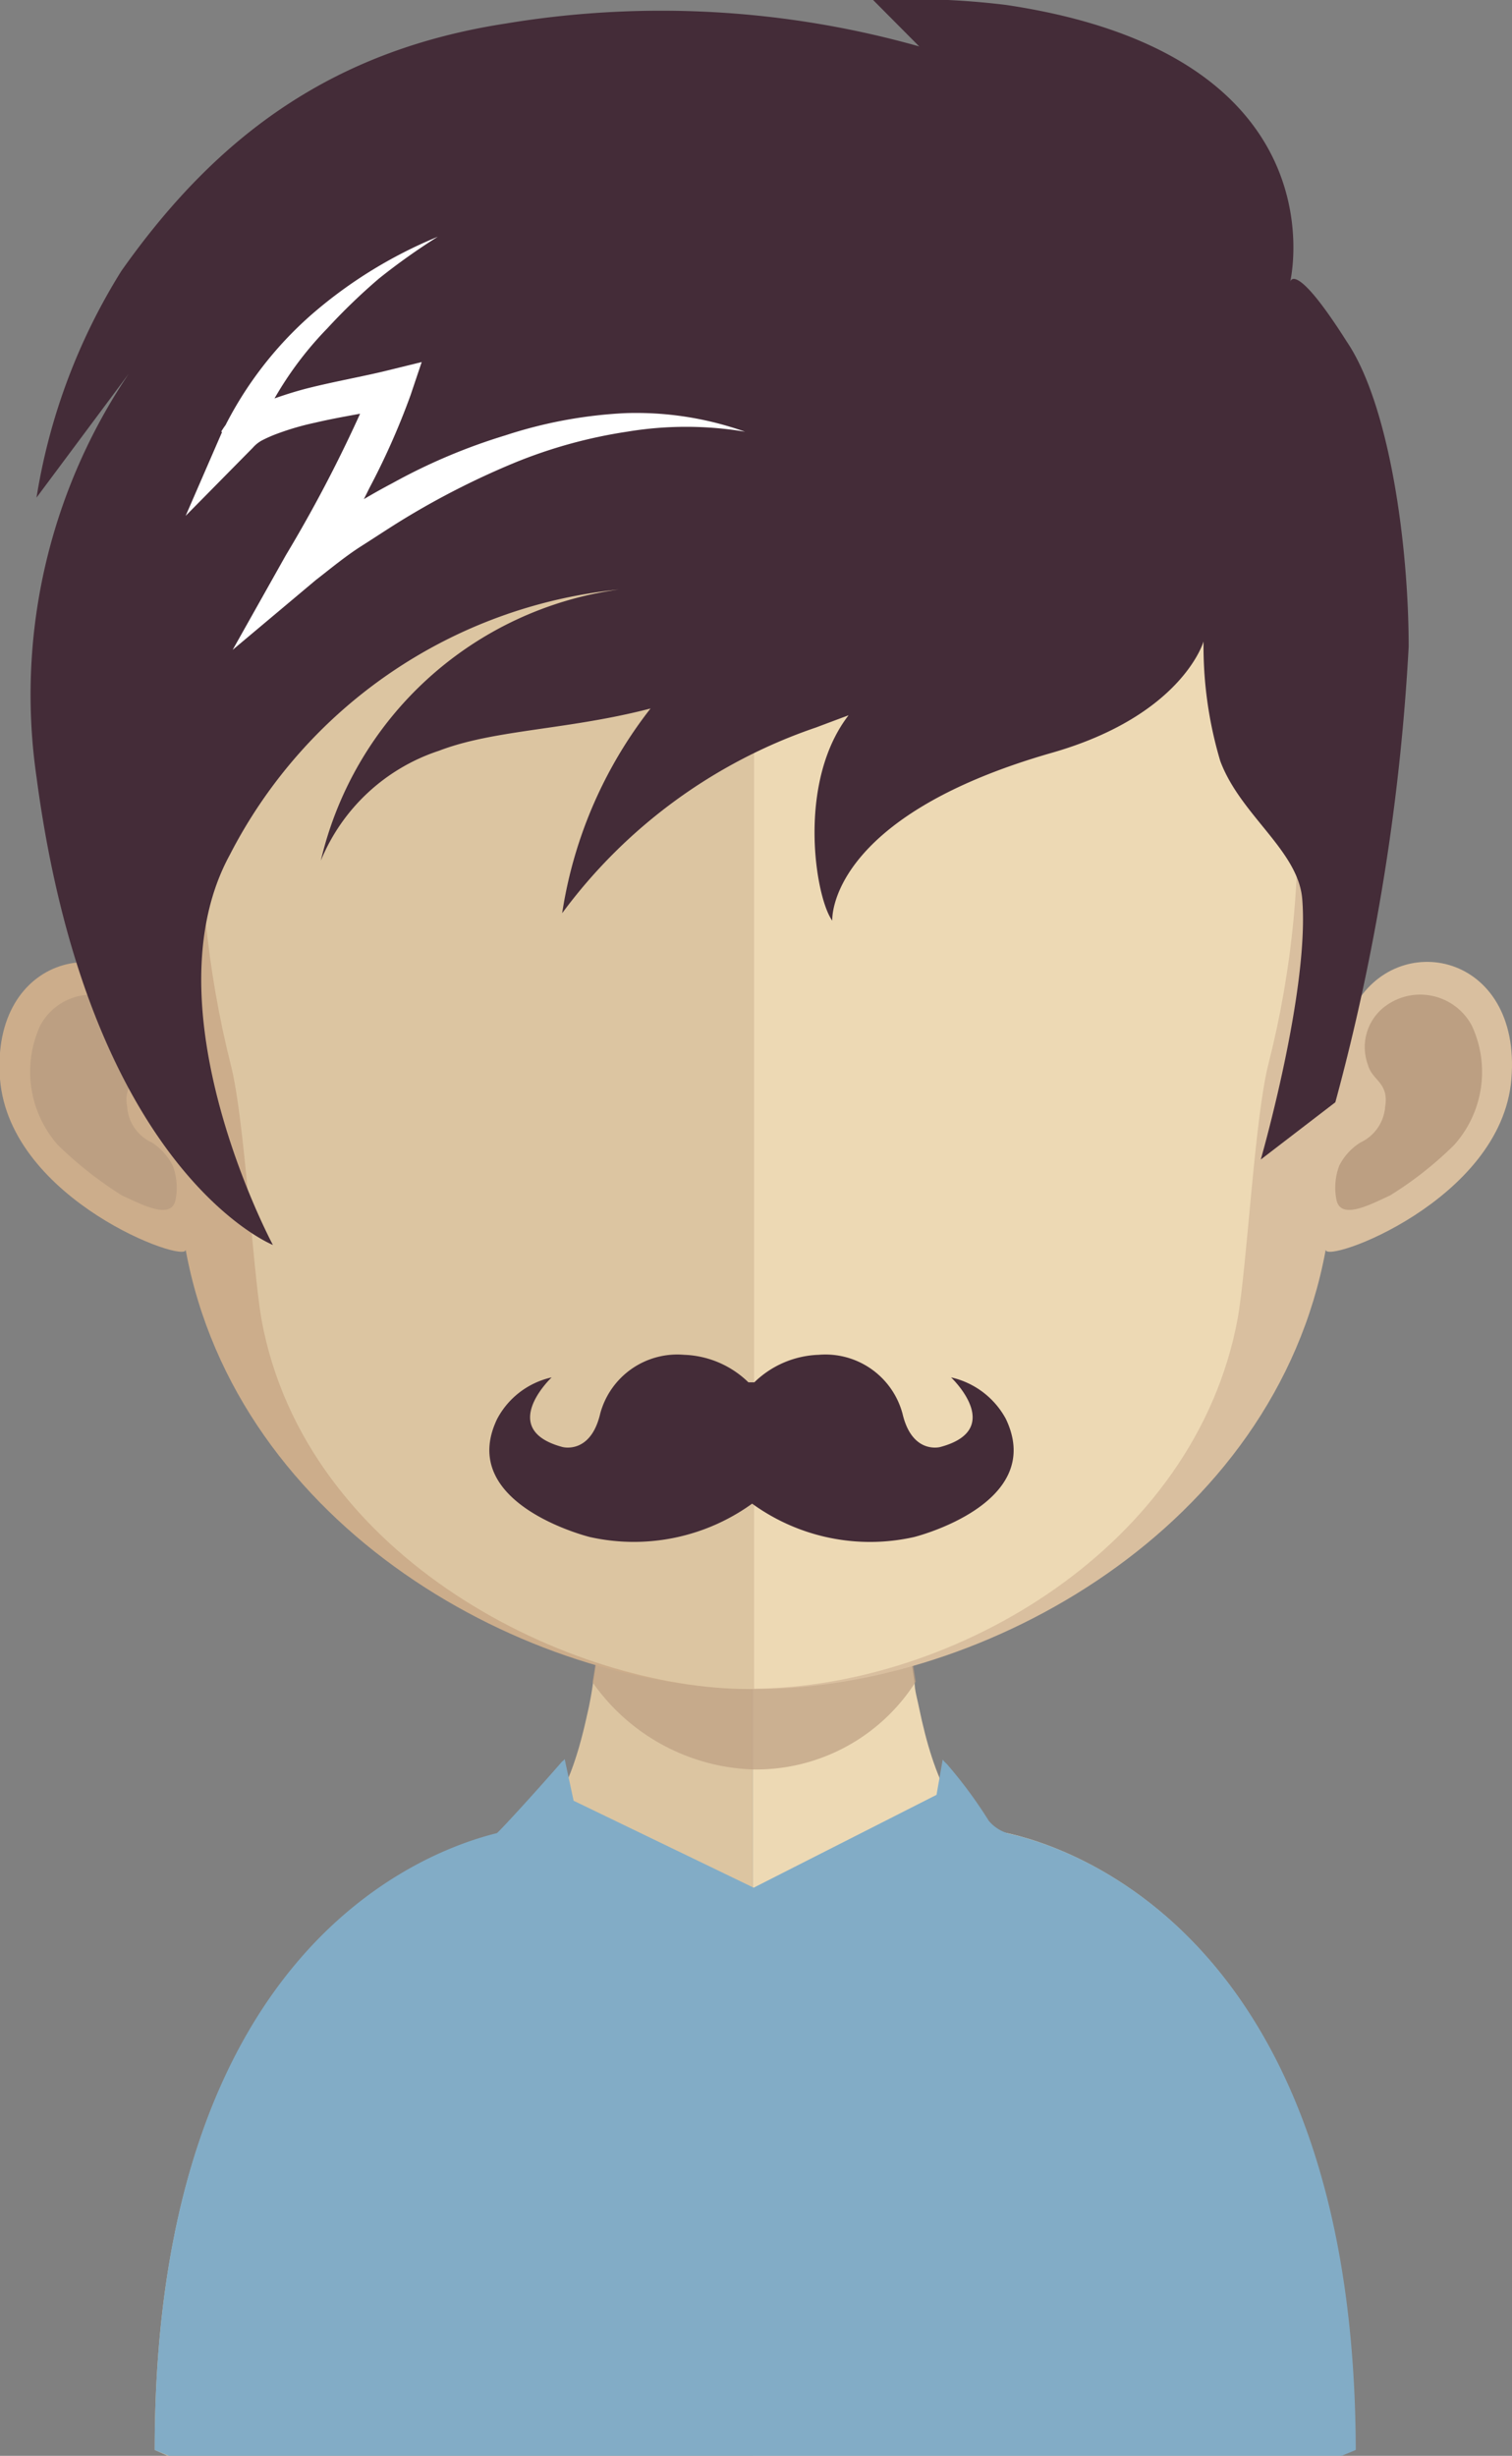 <svg xmlns="http://www.w3.org/2000/svg" viewBox="0 0 48.87 79.36"><rect x="0" y="0" width="48.87" height="79.36" fill="#808080" stroke="none"/><defs><style>.cls-1{fill:#dcc5a1;}.cls-2{fill:#edd9b4;}.cls-3,.cls-5{fill:#bc9f82;}.cls-3{opacity:0.7;}.cls-4{fill:#ccad8b;}.cls-6{fill:#d9bf9f;}.cls-7{fill:#442c38;}.cls-8{fill:#fff;}.cls-9{fill:#82acc6;}</style></defs><title>Ativo 57avatar</title><g id="Camada_2" data-name="Camada 2"><g id="Objects"><path class="cls-1" d="M24.33,44.69V79.36H5.42L5,79.17c0-18.61,11.58-20,11.58-20,1.16,0,1.9-1.48,2.39-3.73a10.93,10.93,0,0,0,.2-1.08c.11-.64.2-1.31.26-2,0-.43.08-.85.13-1.29.17-2.13.22-4.44.22-6.63C19.73,44.44,22.28,44.69,24.33,44.69Z"/><path class="cls-2" d="M43.78,79.17s-.17.06-.45.19h-19V44.69h0c2.06,0,4.62-.25,4.62-.25,0,2.18.05,4.47.22,6.58l.12,1.26c.08.72.16,1.41.27,2.06h0c0,.29.09.56.14.82.49,2.39,1.26,4,2.46,4C32.2,59.18,43.78,60.56,43.78,79.17Z"/><path class="cls-3" d="M29.6,54.34h0a6.11,6.11,0,0,1-5.24,2.84h0a6.6,6.6,0,0,1-5.21-2.82c.11-.64.2-1.31.26-2,0-.43.08-.85.13-1.29a19.87,19.87,0,0,0,4.77.62h0A19.37,19.37,0,0,0,29.21,51l.12,1.26C29.41,53,29.49,53.69,29.6,54.34Z"/><path class="cls-4" d="M24.38,4.92c-20,0-20.14,16.72-19.25,27.66C3.75,30-.31,30.78,0,34.87c.32,3.93,6.07,6,6,5.51,1.65,9,11.08,14.2,18.38,14.2h.16V4.92Z"/><path class="cls-5" d="M1.3,33.14a1.89,1.89,0,0,1,2.89-.55,1.64,1.64,0,0,1,.47,1.81c-.14.53-.69.57-.55,1.37a1.37,1.37,0,0,0,.8,1.15,1.94,1.94,0,0,1,.67.74,2,2,0,0,1,.09,1.13c-.15.64-1.09.13-1.73-.16A12.39,12.39,0,0,1,1.87,37,3.58,3.58,0,0,1,1.3,33.14Z"/><path class="cls-6" d="M24.48,4.92c20,0,20.16,16.72,19.27,27.66,1.37-2.6,5.44-1.8,5.1,2.29-.32,3.93-6.06,6-6,5.51-1.65,9-11.07,14.2-18.39,14.2h-.15V4.92Z"/><path class="cls-5" d="M47.57,33.14a1.89,1.89,0,0,0-2.89-.55,1.65,1.65,0,0,0-.47,1.81c.14.53.69.57.56,1.37a1.39,1.39,0,0,1-.8,1.15,1.89,1.89,0,0,0-.68.74,2,2,0,0,0-.09,1.13c.15.64,1.1.13,1.73-.16A11.64,11.64,0,0,0,47,37,3.54,3.54,0,0,0,47.57,33.14Z"/><path class="cls-1" d="M24.22,9.63c-6.6,0-11.42,1.91-14.35,5.68C5.79,20.57,6,28.6,7.45,34.37c.46,1.76.7,6.51,1,8.26,1.42,7.8,10.06,11.95,15.75,11.95h.15V9.64Z"/><path class="cls-2" d="M38.52,15.31c-2.9-3.74-7.66-5.64-14.15-5.67V54.57C30.86,54.51,38.62,50,40,42.63c.31-1.75.55-6.5,1-8.26C42.47,28.62,42.62,20.59,38.52,15.31Z"/><path class="cls-7" d="M43.16,35.62A70.61,70.61,0,0,0,45.53,20.9c0-3.29-.62-7.82-2-9.86C41.83,8.36,41.7,9.11,41.7,9.11S43.46,1.79,32.52.16A25.34,25.34,0,0,0,28.22,0l1.49,1.5A30.7,30.7,0,0,0,16.35.76c-5.53.85-9.3,3.56-12.43,8a19.65,19.65,0,0,0-2.74,7.32l4-5.37a18.53,18.53,0,0,0-4,14.4C2.87,37.86,8.82,40.23,8.82,40.23s-4.1-7.65-1.39-12.61A15.93,15.93,0,0,1,20,19.05a11.49,11.49,0,0,0-9.63,8.76,6.23,6.23,0,0,1,3.82-3.55c2.37-.91,5.72-.58,9.53-2.31a80.77,80.77,0,0,0,9.63-6s-8.17,3-10.48,5a14.2,14.2,0,0,0-4.7,8.56,17,17,0,0,1,8.2-6c3.19-1.2,8.94-3.3,8.94-3.3a11.42,11.42,0,0,0-7.27,2.27c-2.43,2-1.74,6.46-1.14,7.27,0,0-.2-3.34,7.12-5.43,4.2-1.21,4.88-3.59,4.88-3.59a13,13,0,0,0,.54,3.86c.65,1.75,2.52,2.89,2.65,4.46.24,2.93-1.34,8.42-1.34,8.42Z"/><path class="cls-8" d="M14.15,7.65A20.6,20.6,0,0,0,12.25,9a19.56,19.56,0,0,0-1.67,1.61,11.27,11.27,0,0,0-2.43,3.78l-1-.44a1.82,1.82,0,0,1,.67-.68A3.74,3.74,0,0,1,8.54,13a12.46,12.46,0,0,1,1.35-.44c.9-.23,1.83-.39,2.64-.59l1.1-.27-.36,1.07a23.57,23.57,0,0,1-1.33,3c-.49,1-1,1.91-1.58,2.84l-1-.82a20.94,20.94,0,0,1,3.33-2.18,18.85,18.85,0,0,1,3.64-1.54,14.68,14.68,0,0,1,3.89-.72,10.51,10.51,0,0,1,3.86.6,11.6,11.6,0,0,0-3.81,0,15.81,15.81,0,0,0-3.63,1,25.87,25.87,0,0,0-3.37,1.69c-.54.32-1.06.67-1.58,1s-1,.73-1.49,1.11L7.52,21l1.72-3.06a44.73,44.73,0,0,0,2.85-5.6l.75.8c-.95.2-1.81.32-2.66.52A8.69,8.69,0,0,0,9,14a4.43,4.43,0,0,0-.53.23,1.07,1.07,0,0,0-.3.24L6,16.67,7.16,14a12,12,0,0,1,2.95-3.87A14.8,14.8,0,0,1,14.15,7.65Z"/><path class="cls-7" d="M32.51,45.85a2.68,2.68,0,0,0-1.77-1.34s1.78,1.68-.35,2.25c0,0-.91.25-1.22-1.08a2.58,2.58,0,0,0-2.71-1.9,3.13,3.13,0,0,0-2.08.89l-.09,0-.1,0a3.13,3.13,0,0,0-2.08-.89,2.58,2.58,0,0,0-2.71,1.9c-.31,1.33-1.22,1.08-1.22,1.08-2.13-.57-.35-2.25-.35-2.25a2.64,2.64,0,0,0-1.76,1.34c-1.33,2.76,3,3.82,3,3.82a6.53,6.53,0,0,0,5.24-1.08,6.49,6.49,0,0,0,5.23,1.08S33.83,48.61,32.51,45.85Z"/><path class="cls-9" d="M32.68,59.27a1.28,1.28,0,0,1-.72-.43A14.61,14.61,0,0,0,30.6,57a.83.83,0,0,1-.13-.14L30.27,58l-5.91,3-5.82-2.81-.29-1.35a.2.2,0,0,1-.08.08c-.78.9-2.13,2.38-2.12,2.32C13.87,59.78,5,62.84,5,79.17l.46.19h37.9l.46-.19C43.78,62.84,34.87,59.78,32.68,59.27Z"/></g></g></svg>
